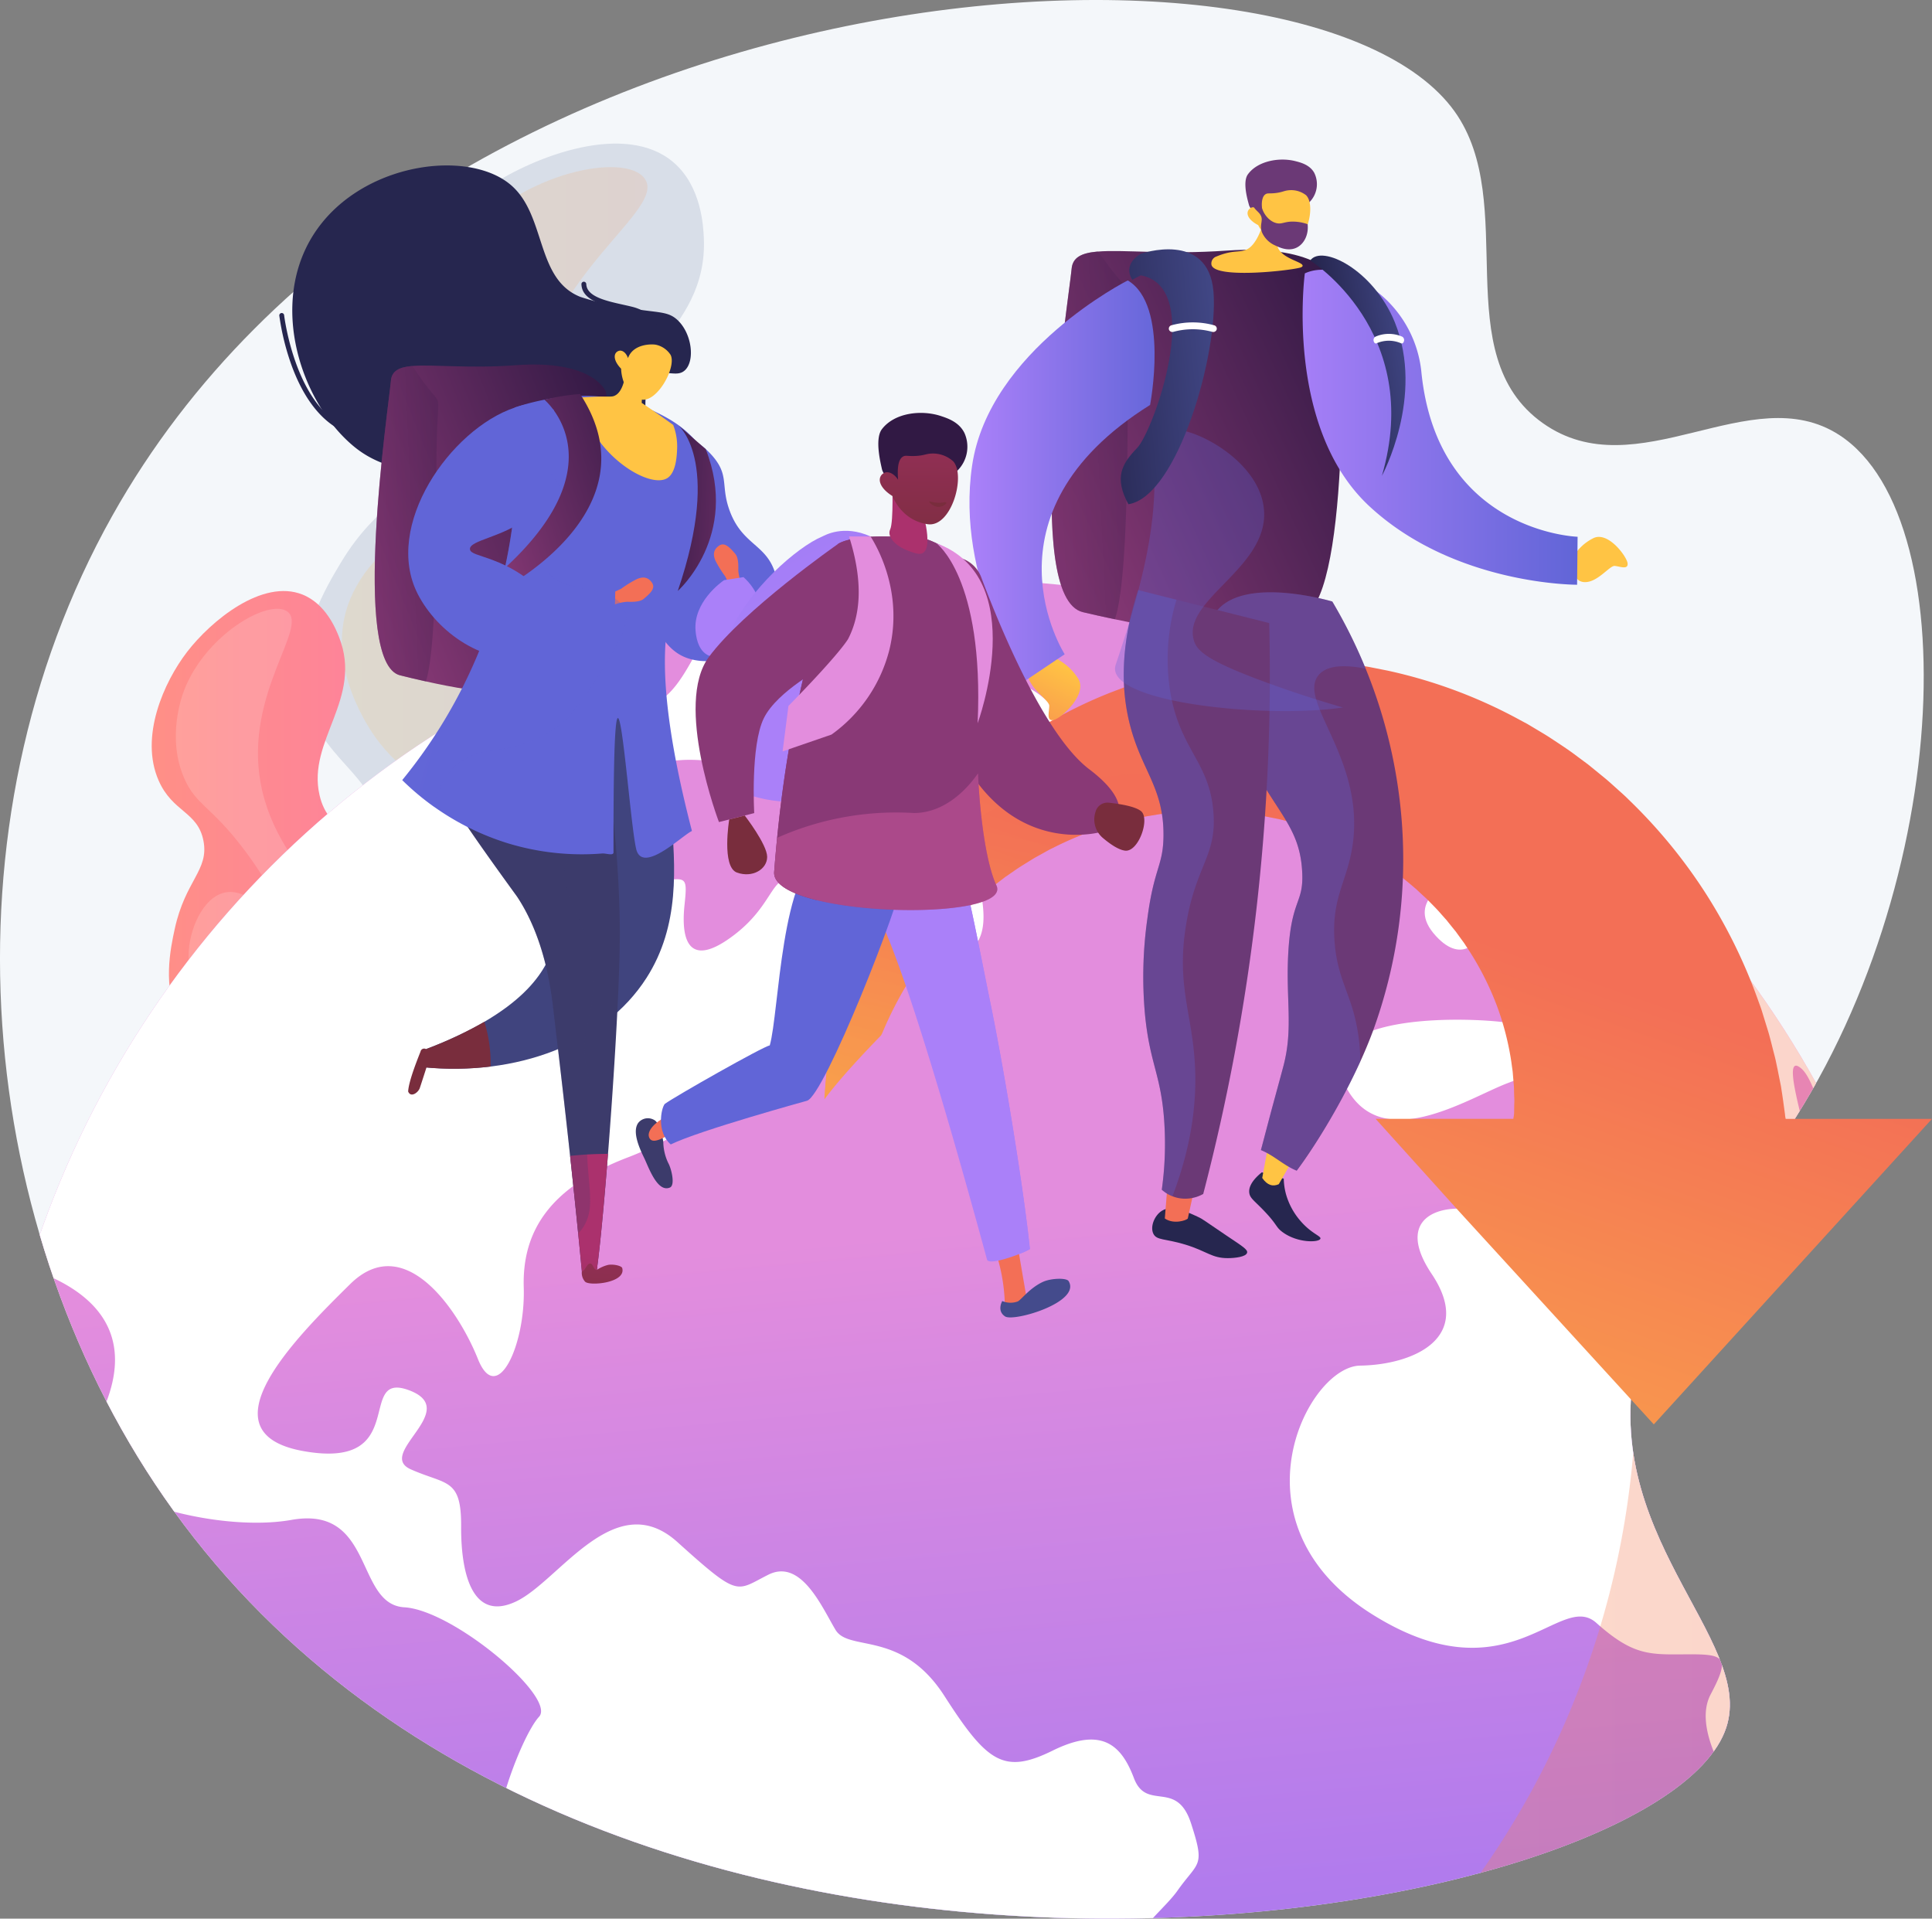 <svg xmlns="http://www.w3.org/2000/svg" xmlns:xlink="http://www.w3.org/1999/xlink" width="549.194" height="545.361" viewBox="0 0 549.194 545.361">
  <rect x="0" y="0" width="549.194" height="545.361" fill="#808080" stroke="none"/>
  <defs>
    <style>
      .cls-1 {
        fill: none;
      }

      .cls-2 {
        fill: #f4f7fa;
      }

      .cls-3 {
        fill: #d8dee8;
      }

      .cls-4, .cls-6 {
        opacity: 0.16;
      }

      .cls-4 {
        fill: url(#linear-gradient);
      }

      .cls-5 {
        fill: url(#linear-gradient-2);
      }

      .cls-10, .cls-6 {
        fill: #fff;
      }

      .cls-7 {
        clip-path: url(#clip-path);
      }

      .cls-8 {
        clip-path: url(#clip-path-2);
      }

      .cls-9 {
        fill: url(#linear-gradient-3);
      }

      .cls-11, .cls-13, .cls-28, .cls-45, .cls-47, .cls-48, .cls-66 {
        opacity: 0.3;
      }

      .cls-11 {
        fill: url(#linear-gradient-4);
      }

      .cls-12 {
        fill: url(#linear-gradient-5);
      }

      .cls-13 {
        fill: url(#linear-gradient-6);
      }

      .cls-14 {
        fill: #26264f;
      }

      .cls-15 {
        fill: url(#linear-gradient-7);
      }

      .cls-16, .cls-36 {
        opacity: 0.5;
      }

      .cls-16 {
        fill: url(#linear-gradient-8);
      }

      .cls-17 {
        fill: url(#linear-gradient-9);
      }

      .cls-18 {
        fill: url(#linear-gradient-10);
      }

      .cls-19 {
        fill: url(#linear-gradient-11);
      }

      .cls-20 {
        fill: url(#linear-gradient-12);
      }

      .cls-21 {
        fill: url(#linear-gradient-13);
      }

      .cls-22 {
        opacity: 0.25;
        fill: url(#linear-gradient-14);
      }

      .cls-23 {
        fill: url(#linear-gradient-15);
      }

      .cls-24 {
        fill: url(#linear-gradient-16);
      }

      .cls-25 {
        fill: url(#linear-gradient-17);
      }

      .cls-26 {
        fill: url(#linear-gradient-18);
      }

      .cls-27 {
        fill: url(#linear-gradient-19);
      }

      .cls-28 {
        fill: url(#linear-gradient-20);
      }

      .cls-29 {
        fill: url(#linear-gradient-21);
      }

      .cls-30 {
        fill: url(#linear-gradient-22);
      }

      .cls-31 {
        fill: url(#linear-gradient-23);
      }

      .cls-32 {
        fill: url(#linear-gradient-24);
      }

      .cls-33 {
        fill: url(#linear-gradient-25);
      }

      .cls-34 {
        fill: url(#linear-gradient-26);
      }

      .cls-35 {
        fill: url(#linear-gradient-27);
      }

      .cls-36 {
        fill: url(#linear-gradient-28);
      }

      .cls-37 {
        fill: url(#linear-gradient-29);
      }

      .cls-38 {
        fill: url(#linear-gradient-30);
      }

      .cls-39 {
        fill: url(#linear-gradient-31);
      }

      .cls-40 {
        fill: url(#linear-gradient-32);
      }

      .cls-41 {
        fill: url(#linear-gradient-33);
      }

      .cls-42 {
        fill: url(#linear-gradient-34);
      }

      .cls-43 {
        fill: url(#linear-gradient-35);
      }

      .cls-44 {
        fill: url(#linear-gradient-36);
      }

      .cls-45 {
        fill: url(#linear-gradient-37);
      }

      .cls-46 {
        fill: url(#linear-gradient-38);
      }

      .cls-47 {
        fill: url(#linear-gradient-39);
      }

      .cls-48 {
        fill: url(#linear-gradient-41);
      }

      .cls-49 {
        fill: url(#linear-gradient-42);
      }

      .cls-50 {
        fill: url(#linear-gradient-43);
      }

      .cls-51 {
        fill: url(#linear-gradient-44);
      }

      .cls-52 {
        fill: url(#linear-gradient-45);
      }

      .cls-53 {
        fill: url(#linear-gradient-46);
      }

      .cls-54 {
        fill: url(#linear-gradient-47);
      }

      .cls-55 {
        fill: url(#linear-gradient-48);
      }

      .cls-56 {
        fill: url(#linear-gradient-49);
      }

      .cls-57 {
        fill: url(#linear-gradient-50);
      }

      .cls-58 {
        fill: url(#linear-gradient-51);
      }

      .cls-59 {
        fill: url(#linear-gradient-52);
      }

      .cls-60 {
        fill: url(#linear-gradient-53);
      }

      .cls-61 {
        fill: url(#linear-gradient-54);
      }

      .cls-62 {
        fill: url(#linear-gradient-55);
      }

      .cls-63 {
        fill: url(#linear-gradient-56);
      }

      .cls-64 {
        fill: url(#linear-gradient-57);
      }

      .cls-65 {
        fill: url(#linear-gradient-58);
      }

      .cls-66 {
        fill: url(#linear-gradient-59);
      }

      .cls-67 {
        fill: #444b8c;
      }

      .cls-68 {
        fill: url(#linear-gradient-60);
      }

      .cls-69 {
        fill: url(#linear-gradient-61);
      }

      .cls-70 {
        fill: url(#linear-gradient-62);
      }

      .cls-71 {
        fill: url(#linear-gradient-63);
      }

      .cls-72 {
        fill: url(#linear-gradient-64);
      }

      .cls-73 {
        fill: url(#linear-gradient-65);
      }

      .cls-74 {
        fill: url(#linear-gradient-66);
      }

      .cls-75 {
        fill: url(#linear-gradient-67);
      }

      .cls-76 {
        fill: url(#linear-gradient-68);
      }
    </style>
    <linearGradient id="linear-gradient" y1="0.5" x2="1" y2="0.5" gradientUnits="objectBoundingBox">
      <stop offset="0" stop-color="#ffc444"/>
      <stop offset="0.31" stop-color="#fba94a"/>
      <stop offset="1" stop-color="#f36f56"/>
    </linearGradient>
    <linearGradient id="linear-gradient-2" y1="0.5" x2="1" y2="0.5" gradientUnits="objectBoundingBox">
      <stop offset="0" stop-color="#ff9085"/>
      <stop offset="1" stop-color="#fb6fbb"/>
    </linearGradient>
    <clipPath id="clip-path">
      <path id="Path_40524" data-name="Path 40524" class="cls-1" d="M858.674,486.693c18.671,26.136-2.446,69.054,25.053,88.57,26.771,19,59.076-12.945,84.287,3.385,37.4,24.226,31.8,136.924-21.764,207.488-16.11,21.216-29.67,29.549-35.462,53.416-12.44,51.246,33.489,81.169,25.075,106.54-18.943,57.123-318.992,108.046-441.389-61.742-57.161-79.3-66.807-194.576-17.4-282.714C566.34,442.355,816.781,428.043,858.674,486.693Z" transform="translate(-445.172 -455)"/>
    </clipPath>
    <clipPath id="clip-path-2">
      <circle id="Ellipse_382" data-name="Ellipse 382" class="cls-1" cx="277.611" cy="277.611" r="277.611" transform="translate(0 392.604) rotate(-45)"/>
    </clipPath>
    <linearGradient id="linear-gradient-3" x1="0.485" y1="0.335" x2="0.535" y2="0.882" gradientUnits="objectBoundingBox">
      <stop offset="0" stop-color="#e38ddd"/>
      <stop offset="1" stop-color="#9571f6"/>
    </linearGradient>
    <linearGradient id="linear-gradient-4" y1="0.5" x2="1" y2="0.5" gradientUnits="objectBoundingBox">
      <stop offset="0" stop-color="#ffc444"/>
      <stop offset="1" stop-color="#f36f56"/>
    </linearGradient>
    <linearGradient id="linear-gradient-5" x1="-0.522" y1="1.028" x2="-0.029" y2="0.051" xlink:href="#linear-gradient"/>
    <linearGradient id="linear-gradient-6" x1="-0.228" y1="0.935" x2="0.099" y2="0.104" xlink:href="#linear-gradient"/>
    <linearGradient id="linear-gradient-7" x1="1.045" y1="0.193" x2="0.064" y2="0.703" gradientUnits="objectBoundingBox">
      <stop offset="0" stop-color="#311944"/>
      <stop offset="1" stop-color="#893976"/>
    </linearGradient>
    <linearGradient id="linear-gradient-8" x1="1.712" y1="0.34" x2="-0.398" y2="0.65" xlink:href="#linear-gradient-7"/>
    <linearGradient id="linear-gradient-9" x1="-6.469" y1="0.126" x2="-5.571" y2="0.645" gradientUnits="objectBoundingBox">
      <stop offset="0" stop-color="#aa80f9"/>
      <stop offset="1" stop-color="#6165d7"/>
    </linearGradient>
    <linearGradient id="linear-gradient-10" x1="-1.028" y1="1.083" x2="-2.061" y2="0.04" gradientUnits="objectBoundingBox">
      <stop offset="0" stop-color="#40447e"/>
      <stop offset="1" stop-color="#1c2c5a"/>
    </linearGradient>
    <linearGradient id="linear-gradient-11" x1="-3.758" y1="0.181" x2="-3.386" y2="0.52" gradientUnits="objectBoundingBox">
      <stop offset="0" stop-color="#40447e"/>
      <stop offset="1" stop-color="#3c3b6b"/>
    </linearGradient>
    <linearGradient id="linear-gradient-12" x1="-20.401" y1="-1.639" x2="-20.505" y2="1.292" gradientUnits="objectBoundingBox">
      <stop offset="0" stop-color="#ab316d"/>
      <stop offset="1" stop-color="#792d3d"/>
    </linearGradient>
    <linearGradient id="linear-gradient-13" x1="-21.551" y1="-0.539" x2="-21.666" y2="1.299" xlink:href="#linear-gradient-12"/>
    <linearGradient id="linear-gradient-14" x1="-2.752" y1="0.256" x2="-2.36" y2="0.625" xlink:href="#linear-gradient-11"/>
    <linearGradient id="linear-gradient-15" x1="-78.099" y1="62.41" x2="-75.46" y2="62.41" xlink:href="#linear-gradient-4"/>
    <linearGradient id="linear-gradient-16" x1="-1.197" y1="0.254" x2="0.046" y2="0.791" xlink:href="#linear-gradient-9"/>
    <linearGradient id="linear-gradient-17" x1="-75.443" y1="-13.237" x2="-73.576" y2="-13.237" xlink:href="#linear-gradient-4"/>
    <linearGradient id="linear-gradient-18" x1="-6.656" y1="-2.244" x2="-4.238" y2="1.04" xlink:href="#linear-gradient-12"/>
    <linearGradient id="linear-gradient-19" x1="-21.374" y1="-3.052" x2="-13.198" y2="0.304" xlink:href="#linear-gradient-12"/>
    <linearGradient id="linear-gradient-20" x1="-1.553" y1="0.036" x2="0.211" y2="0.735" xlink:href="#linear-gradient-9"/>
    <linearGradient id="linear-gradient-21" x1="0.911" y1="0.186" x2="0.982" y2="-1.31" xlink:href="#linear-gradient-4"/>
    <linearGradient id="linear-gradient-22" x1="9.547" y1="-1.17" x2="9.483" y2="-3.056" xlink:href="#linear-gradient-4"/>
    <linearGradient id="linear-gradient-23" x1="-12.926" y1="0.052" x2="-13.708" y2="1.438" xlink:href="#linear-gradient-9"/>
    <linearGradient id="linear-gradient-24" x1="1.029" y1="0.217" x2="-0.131" y2="0.675" xlink:href="#linear-gradient-7"/>
    <linearGradient id="linear-gradient-25" x1="-1.999" y1="0.431" x2="-1.053" y2="0.917" xlink:href="#linear-gradient-9"/>
    <linearGradient id="linear-gradient-26" x1="-0.49" y1="0.427" x2="1.712" y2="0.751" xlink:href="#linear-gradient-7"/>
    <linearGradient id="linear-gradient-27" x1="1.03" y1="0.184" x2="0.076" y2="0.71" xlink:href="#linear-gradient-7"/>
    <linearGradient id="linear-gradient-28" x1="1.661" y1="0.338" x2="-0.352" y2="0.651" xlink:href="#linear-gradient-7"/>
    <linearGradient id="linear-gradient-29" x1="-101.438" y1="-23.72" x2="-102.242" y2="-21.33" xlink:href="#linear-gradient-4"/>
    <linearGradient id="linear-gradient-30" x1="0.63" y1="0.097" x2="-0.326" y2="2.049" xlink:href="#linear-gradient-4"/>
    <linearGradient id="linear-gradient-31" x1="0" y1="0.5" x2="1" y2="0.5" xlink:href="#linear-gradient-9"/>
    <linearGradient id="linear-gradient-32" x1="-23.867" y1="1.183" x2="-22.899" y2="1.183" gradientUnits="objectBoundingBox">
      <stop offset="0" stop-color="#444b8c"/>
      <stop offset="1" stop-color="#26264f"/>
    </linearGradient>
    <linearGradient id="linear-gradient-33" x1="-40.753" y1="0.76" x2="-41.604" y2="1.841" xlink:href="#linear-gradient-4"/>
    <linearGradient id="linear-gradient-34" x1="-8.869" y1="1.129" x2="-8.245" y2="0.208" gradientUnits="objectBoundingBox">
      <stop offset="0" stop-color="#311944"/>
      <stop offset="1" stop-color="#6b3976"/>
    </linearGradient>
    <linearGradient id="linear-gradient-35" x1="-15.763" y1="0.5" x2="-14.763" y2="0.5" xlink:href="#linear-gradient-32"/>
    <linearGradient id="linear-gradient-36" x1="-45.599" y1="1.151" x2="-44.455" y2="-0.561" xlink:href="#linear-gradient-4"/>
    <linearGradient id="linear-gradient-37" x1="-10.969" y1="1.13" x2="-10.197" y2="0.209" xlink:href="#linear-gradient-9"/>
    <linearGradient id="linear-gradient-38" x1="-10.084" y1="0.613" x2="-8.608" y2="0.054" xlink:href="#linear-gradient-34"/>
    <linearGradient id="linear-gradient-39" x1="-16.05" y1="0.645" x2="-13.655" y2="0.084" xlink:href="#linear-gradient-9"/>
    <linearGradient id="linear-gradient-41" x1="-6.944" y1="-1.042" x2="-6.267" y2="0.887" xlink:href="#linear-gradient-9"/>
    <linearGradient id="linear-gradient-42" x1="-0.626" y1="-4.029" x2="-0.559" y2="-6.097" xlink:href="#linear-gradient-4"/>
    <linearGradient id="linear-gradient-43" x1="-14.244" y1="8.727" x2="-14.911" y2="7.125" xlink:href="#linear-gradient-34"/>
    <linearGradient id="linear-gradient-44" x1="-17.095" y1="9.882" x2="-17.129" y2="13.057" xlink:href="#linear-gradient-4"/>
    <linearGradient id="linear-gradient-45" x1="-18.199" y1="10.941" x2="-19.019" y2="8.885" xlink:href="#linear-gradient-34"/>
    <linearGradient id="linear-gradient-46" x1="1.178" y1="0.243" x2="-0.305" y2="0.638" xlink:href="#linear-gradient-32"/>
    <linearGradient id="linear-gradient-47" x1="0.942" y1="0.331" x2="0.193" y2="0.567" xlink:href="#linear-gradient-32"/>
    <linearGradient id="linear-gradient-48" x1="0" y1="0.5" x2="1" y2="0.5" xlink:href="#linear-gradient-9"/>
    <linearGradient id="linear-gradient-49" x1="-7.69" y1="-0.137" x2="-7.265" y2="0.873" xlink:href="#linear-gradient-7"/>
    <linearGradient id="linear-gradient-50" x1="-3.442" y1="2.229" x2="-4.856" y2="-0.77" xlink:href="#linear-gradient-9"/>
    <linearGradient id="linear-gradient-51" x1="-47.235" y1="-2.061" x2="-38.947" y2="4.438" xlink:href="#linear-gradient-4"/>
    <linearGradient id="linear-gradient-52" x1="-6.032" y1="-0.44" x2="-6.739" y2="0.966" xlink:href="#linear-gradient-9"/>
    <linearGradient id="linear-gradient-53" x1="-13.114" y1="1.568" x2="-12.286" y2="1.568" xlink:href="#linear-gradient-11"/>
    <linearGradient id="linear-gradient-54" x1="-27.32" y1="-8.475" x2="-19.131" y2="7.569" xlink:href="#linear-gradient-4"/>
    <linearGradient id="linear-gradient-55" x1="-4.459" y1="-0.759" x2="-3.11" y2="1.07" xlink:href="#linear-gradient-9"/>
    <linearGradient id="linear-gradient-56" x1="-10.453" y1="-0.346" x2="-11.55" y2="1.234" xlink:href="#linear-gradient-9"/>
    <linearGradient id="linear-gradient-57" x1="-5.894" y1="-0.15" x2="-5.24" y2="1.079" xlink:href="#linear-gradient-7"/>
    <linearGradient id="linear-gradient-58" x1="-5.416" y1="-0.257" x2="-4.852" y2="0.939" xlink:href="#linear-gradient-7"/>
    <linearGradient id="linear-gradient-59" x1="-5.129" y1="-0.477" x2="-4.88" y2="0.961" xlink:href="#linear-gradient-2"/>
    <linearGradient id="linear-gradient-60" x1="2.617" y1="-0.399" x2="2.738" y2="-2.059" xlink:href="#linear-gradient-12"/>
    <linearGradient id="linear-gradient-61" x1="-16.112" y1="-0.139" x2="-16.791" y2="-1.716" xlink:href="#linear-gradient-34"/>
    <linearGradient id="linear-gradient-62" x1="1.489" y1="-1.676" x2="1.454" y2="1.491" xlink:href="#linear-gradient-12"/>
    <linearGradient id="linear-gradient-63" x1="-91.249" y1="-33.9" x2="-91.065" y2="-28.819" xlink:href="#linear-gradient-12"/>
    <linearGradient id="linear-gradient-64" x1="-21.905" y1="1.88" x2="-24.941" y2="-0.535" xlink:href="#linear-gradient-3"/>
    <linearGradient id="linear-gradient-65" x1="-8.296" y1="2.298" x2="-10.649" y2="-0.783" xlink:href="#linear-gradient-3"/>
    <linearGradient id="linear-gradient-66" x1="-33.197" y1="-0.226" x2="-32.902" y2="0.863" xlink:href="#linear-gradient-12"/>
    <linearGradient id="linear-gradient-67" x1="-6.313" y1="-0.347" x2="-5.657" y2="0.931" xlink:href="#linear-gradient-7"/>
    <linearGradient id="linear-gradient-68" x1="-23.171" y1="-0.237" x2="-22.693" y2="0.914" xlink:href="#linear-gradient-12"/>
  </defs>
  <g id="exchange" transform="translate(-36.052 0)">
    <g id="Illustration" transform="translate(36.052 0)">
      <path id="Path_40511" data-name="Path 40511" class="cls-2" d="M858.674,486.693c18.671,26.136-2.446,69.054,25.053,88.57,26.771,19,59.076-12.945,84.287,3.385,37.4,24.226,31.8,136.924-21.764,207.488-16.11,21.216-29.67,29.549-35.462,53.416-12.44,51.246,33.489,81.169,25.075,106.54-18.943,57.123-318.992,108.046-441.389-61.742-57.161-79.3-66.807-194.576-17.4-282.714C566.34,442.355,816.781,428.043,858.674,486.693Z" transform="translate(-445.172 -455)"/>
      <path id="Path_40512" data-name="Path 40512" class="cls-3" d="M1001.788,989.342c9.232.216,24.775.584,39.324-9.045,26.452-17.5,32.453-56.638,27.184-84.531-4.524-23.957-20.926-43.973-53.728-84-30.895-37.694-43.294-44.949-41.632-61.189,2.37-23.154,29.969-31.835,28.684-59.259-.154-3.292-.684-14.594-8.605-21.4-13.558-11.647-39.26-1.936-52.752,7.033-13.013,8.652-29.931,26.766-28.232,46.488,1.231,14.29,11.189,17.286,9.476,29.49-1.724,12.271-12.323,12.948-22.956,30.579-4.248,7.043-12.773,21.181-10.385,36.56,3.091,19.886,21.631,23.846,20.217,39.065-1.021,11-11.036,12.526-14.756,24.42-4.9,15.66,6.492,32.091,16.152,45.637C921.155,945.129,951.845,988.173,1001.788,989.342Z" transform="translate(-801.55 -623.756)"/>
      <path id="Path_40513" data-name="Path 40513" class="cls-4" d="M1030.245,702.185c6.3,8.94-27.6,26.212-33.251,63.217-6.085,39.815,24.241,78.185,38.257,95.917,23.912,30.252,38.5,30.988,50.549,59.66,4.766,11.349,14.7,34.991,3.942,58.879-1,2.218-12.508,26.795-36.469,31.7-27.177,5.559-49.709-18.425-69.126-39.091-11.731-12.487-35.168-37.431-27.3-52.619,4.813-9.283,20.215-12.783,31.325-11.375,15.856,2.008,25.137,14.288,27.385,12.222,2.026-1.86-3.555-13.613-13.178-24.315-19.247-21.405-34.985-16.725-48.41-35.012-1.626-2.216-14.265-19.966-8.153-37.807,3.525-10.288,13.379-20.876,22.4-19.958,10.2,1.038,14.917,16.343,17.816,15.126,2.77-1.169.136-15.862-4.589-30.008-6.944-20.788-12.615-23.063-13.646-35-1.572-18.215,9.945-32.457,11.63-34.474C995.212,700.274,1024.854,694.542,1030.245,702.185Z" transform="translate(-846.971 -651.4)"/>
      <path id="Path_40514" data-name="Path 40514" class="cls-5" d="M786.189,1524.752c6.065-1.913,16.275-5.132,23.62-14.639,13.354-17.284,8.57-44.129-1.073-61.143-8.276-14.608-23.415-24.011-53.693-42.8-28.516-17.7-38.21-19.672-40.738-30.628-3.6-15.619,12.465-27.412,5.524-44.992-.834-2.109-3.691-9.359-10.366-12.033-11.427-4.579-26.021,7.465-32.821,16.31-6.558,8.533-13.558,24.1-8.065,36.578,3.977,9.039,11.135,8.778,12.73,17.113,1.607,8.387-5.154,11.18-8.165,25.036-1.2,5.535-3.617,16.645,1.363,26.138,6.427,12.27,19.4,10.734,21.861,20.969,1.78,7.4-4.408,10.617-4.19,19.2.29,11.3,11.365,19.477,20.673,26.156C723.808,1513.867,753.378,1535.1,786.189,1524.752Z" transform="translate(-623.47 -1149.516)"/>
      <path id="Path_40515" data-name="Path 40515" class="cls-6" d="M733.489,1344.214c6.1,4.425-12.16,23.219-7.62,48.6,4.887,27.305,33.181,45.577,46.258,54.014,22.311,14.413,31.985,11.638,46.211,27.657,5.629,6.338,17.358,19.539,15.658,37.5-.158,1.669-2.2,20.246-16.723,28.766-16.48,9.665-36.5-.958-53.757-10.111-10.422-5.531-31.243-16.581-29.488-28.228,1.071-7.121,10.335-12.828,17.888-14.38,10.781-2.214,19.561,3.726,20.568,1.88.906-1.663-5.345-8.081-14-12.919-17.3-9.672-26.522-3.116-39.344-12.058-1.558-1.083-13.737-9.844-13.72-22.829.012-7.491,4.09-16.581,10.159-17.987,6.875-1.591,13.356,7.335,14.974,5.9,1.547-1.373-3.438-10.367-9.663-18.538-9.154-12.006-13.35-12.228-16.674-19.781-5.074-11.521-.732-23.372-.084-25.057C710.232,1350.757,728.277,1340.424,733.489,1344.214Z" transform="translate(-651.808 -1170.389)"/>
      <g id="Group_34482" data-name="Group 34482" class="cls-7" transform="translate(0 0)">
        <g id="Group_34481" data-name="Group 34481" class="cls-8" transform="translate(-119.18 49.831)">
          <path id="Path_40516" data-name="Path 40516" class="cls-9" d="M971.292,2320.153a279.04,279.04,0,0,1-50.362,160.1c-.125.195-.573.366-.573.553h0c-49.706,72.831-134.877,120.016-230.415,120.016a165.655,165.655,0,0,1-22.952-1.422h0c-.031,0-.047.465-.078.465-3.767-.312-7.5-.458-11.223-.916-1.324-.156-2.647-.21-3.962-.389-1.169-.156-2.337-.261-3.486-.44-1.013-.148-2.018-.273-3.013-.437-.226-.039-.452-.064-.678-.1-2.452-.405-4.9-.826-7.331-1.291h-.039c-129.91-24.822-228.062-139.02-228.062-276.149a280.813,280.813,0,0,1,12.37-83.284c1.276-4.125,2.867-8.2,3.925-12.241h0c3.173-6.733,5.3-13.342,8.217-19.824,1.169-2.593,2.476-5.169,3.712-7.723a281.443,281.443,0,0,1,23.848-40c.818-1.145,1.665-2.281,2.5-3.418q5-6.792,10.411-13.27,8.091-9.713,17.021-18.673a282.221,282.221,0,0,1,51.521-40.863q8.7-5.384,17.818-10.128a281.308,281.308,0,0,1,306.492,30.694c35.509,28.721,64.388,65.9,82.554,108.488,4.063,9.511,6.817,19.282,11.04,29.3h0c0,.047-.485.078-.469.125C967.751,2264.934,971.292,2292.061,971.292,2320.153Z" transform="translate(-297.68 -1927.312)"/>
          <g id="Group_34480" data-name="Group 34480" transform="translate(123.829 122.102)">
            <path id="Path_40517" data-name="Path 40517" class="cls-10" d="M1733,4921.1Z" transform="translate(-1487.536 -4370.165)"/>
            <path id="Path_40518" data-name="Path 40518" class="cls-10" d="M802.752,2458c-6.038,8.5-24.7,19.411-12.033,40.847,12.555,21.38-.871,25.389-9.511,23.388-8.679-1.977-35.657-3.081-31.163,9.178s12.212,16.875,2.337,21.619-14.057,17.039-24.169,34c-10.04,16.992-33.9,2.3-26.838,19.327s12.555,15.387,11.895,27.257c-.156,3.262,2.008,6.608,4.934,9.793-3.767-.312-7.549-.693-11.3-1.153q-1.987-.234-3.962-.514c-1.169-.156-2.337-.317-3.486-.5q-1.519-.222-3.013-.468c-.226-.039-.168-.078-.39-.108-2.413-.406-3.666-.842-6.838-1.3v-.01c-2.115-2.008-.789-4.188-.471-6.537,3.153-21.919-27.087-36.979-32.155-52.337-4.98-15.316-.062-24.456-1.215-37.15-1.182-12.672,2.963-29.477-4.332-40.154-7.292-10.64-36.693-14.207-42.289-35.68-5.637-21.425,7.469-53.519,12.561-58.985,5.027-5.454-24.346-30.324-38.323-31.117-14.041-.857-8.424-29.126-32.163-24.822-23.787,4.172-66.52-9.1-57.693-23.373,7.286-11.76,19.514-37.7-20.408-49.277,1.278-4.125,2.859-8.2,3.917-12.243h0c3.173-6.733,5.3-13.342,8.217-19.824,1.169-2.592,2.476-5.169,3.712-7.723a282.9,282.9,0,0,1,23.848-40c.818-1.145,1.665-2.281,2.5-3.418q5.008-6.791,10.411-13.27,8.091-9.713,17.021-18.673a282.169,282.169,0,0,1,51.521-40.863c7.908,5.541,16.945,8.959,24.736,4.747,19.125-10.7,6.515-12.345-1.315-12.74a10.1,10.1,0,0,1-5.6-2.143,278.174,278.174,0,0,1,46.248-19.087c-1.19,10.8-15.862,28.137-5.064,26.02,12.563-2.39,17.691-36.333,26.915-25.056,9.349,11.326-10.235,26.17,8.165,17.569,18.423-8.515,20.883-27.523,41.416-18.275,20.634,9.363,18.751,20.451,24.51,19.349s24.292,11.388,13.069,21.647c-11.326,10.29-21.709-2.819-38.685-6.772-16.982-3.907-16.571,9.986-24.385,13.163-7.947,3.066-46.28-15.459-55.691,1.283-9.511,16.61-13.558,28.2.561,27.772,14.1-.389,15.015-4.047,13.909,6.383s1.441,18.252,14.218,8.436c12.742-9.8,9.887-19.356,19.849-14.686s11.145.442,21.746-7.255,24.541-8.5,28.185,8.765-2.592,21.154-21.23,22.027c-18.642.9-20.751-4.972-26.684,10.609-5.909,15.582-30.565,35.61-52.212,43.86-21.608,8.266-30.075,20.479-29.576,36.956.512,16.509-7.614,33.919-13.038,20.314-5.453-13.645-20.72-36.617-36.3-21.265-15.613,15.387-42.785,42.593-12.756,47.565,29.966,5.064,14.329-23.008,29.475-17.395,15.124,5.648-9.581,18.026.53,22.494,10.128,4.5,14.368,2.4,14.29,16.2s3.354,27.188,15.646,21.333,28.059-32.87,45.828-16.873c17.792,16.034,16.532,13.948,25.866,9.277s15.262,9.318,19.088,15.685,18.813-.132,30.969,18.811,16.9,22.325,30.75,15.506,19.491-1.753,23.1,7.814,12.127.218,16.236,12.855S808.745,2449.49,802.752,2458Z" transform="translate(-472.73 -2092.471)"/>
            <path id="Path_40519" data-name="Path 40519" class="cls-10" d="M2405.209,2443.513c-9.814-21.062,38.816-18.7,47.409-17.077,8.648,1.441,28.932-14.413,31.508-21.786,2.647-7.426,6.99-3.9,22.377-4.109,15.387-.164,1.79-3.642-15.139-9.224-16.9-5.565-2.45-6.126-18.026-18.424-6.7-5.385-4.593-9.962-.124-13.363a282.032,282.032,0,0,1,82.045,108.488,5.3,5.3,0,0,0-1.447-.249c-10.773-.062-13.145-23.879-18.7-28.519-5.471-4.632.156,13.084,1.5,20.361s-2.951,1.168-8.321,7.845-15.132,6.817-16.012-3.222-7.955-19.857-22.284-24.432-26.729-.818-38.37,3.674C2440.042,2447.887,2415.094,2464.408,2405.209,2443.513Z" transform="translate(-2027.769 -2307.514)"/>
            <path id="Path_40520" data-name="Path 40520" class="cls-10" d="M2468.822,3188.554c.974-7.232,2.561-14.7-.459-17.436-7.339-6.817-8.942-25.367-6.4-34.769s22.317-8.889,8.9-24.541c-13.459-15.7-25.585-34.334-19.933-44.992s3.938-11.419-6.655-11.357-15.257.53-25.817-8.9c-10.57-9.559-25.11,22.557-64.892-3.2-39.774-26.011-17.124-69.856-2.218-69.965,15-.25,32.527-7.822,20.229-26.113-12.251-18.361,6.9-20.954,16.251-16.781,9.373,4.129,25.984-6.956,42.929-11.959,16.976-4.975,16.23,22.681,25.655,28.214,9.479,5.542,27.243,1.144,36.473-7.713,6.593-6.32,8.032,1.05,14.548,8.048a281.728,281.728,0,0,1-38.61,241.468Z" transform="translate(-1969.29 -2757.164)"/>
            <path id="Path_40521" data-name="Path 40521" class="cls-10" d="M2628.33,2427.813c0-.017,12.4-5.611,7.912-14.627-4.453-9.016-11.513-36.65-16.673-27.942-5.19,8.747,2.462,25.731.791,33.06S2618.63,2429.5,2628.33,2427.813Z" transform="translate(-2199.95 -2326.871)"/>
            <path id="Path_40522" data-name="Path 40522" class="cls-10" d="M2543.838,2508.127c-.175-2.9,1.654-14.7-7.631-14.333.018-.02-13.427,5.592-5.562,15.124C2538.546,2518.423,2544.039,2511.026,2543.838,2508.127Z" transform="translate(-2127.834 -2415.621)"/>
          </g>
          <path id="Path_40523" data-name="Path 40523" class="cls-11" d="M974.3,2322.645a278.726,278.726,0,0,1-49.988,160.1,1,1,0,0,0-.195.553h0c-50.763,72.831-135.251,119.784-230.792,119.784A171.137,171.137,0,0,1,670,2601.433h0c-.031,0-.047.7-.078.7-3.767-.312-7.5-.349-11.225-.809-1.322-.156-2.645-.152-3.962-.339-1.169-.153-2.327-.229-3.486-.409-1.013-.148-2.016-.255-3.013-.418-.226-.039-.452-.059-.676-.09-2.452-.405-4.9-.822-7.333-1.29h-.039c-120.121-22.946-213.08-122.4-226.406-245.663,28.156,80.805,97.818,141.517,183.445,158.435h.031c2.1,1.058,4.211.845,6.328,1.2.195.023.39.092.584.123.855.139,1.728.283,2.6.407,1,.156,2,.281,3.013.413,1.135.164,2.273.263,3.416.389,3.216.39,6.427,1.128,9.69,1.393.031,0,.047.3.07.3h0c6.607,0,13.192.532,19.941.532A242.381,242.381,0,0,0,842,2412.083c0-.164.265-.39.366-.545a242.76,242.76,0,0,0,33.177-208.082c0-.039-.1-.085-.1-.125h0c-2.115-8.64-5.522-17.085-9.026-25.3A243.153,243.153,0,0,0,719.439,2042.7a279.754,279.754,0,0,1,150.519,61.217,282.9,282.9,0,0,1,82.4,108.487c4.061,9.513,6.653,19.283,10.884,29.3h0c0,.046-.329.078-.314.125A280.833,280.833,0,0,1,974.3,2322.645Z" transform="translate(-301.433 -1930.292)"/>
        </g>
      </g>
      <path id="Path_40525" data-name="Path 40525" class="cls-12" d="M1648.51,1541.122v.475c4.162-5.683,11.618-13.579,16.082-18.151.084-.195.224-.405.306-.608a107.094,107.094,0,0,1,10.241-18.893,103.774,103.774,0,0,1,16.361-18.716c.779-.762,1.667-1.434,2.493-2.152.423-.351.847-.713,1.276-1.063l.627-.536c.22-.179.446-.339.666-.512q1.33-1.007,2.665-2.033l.666-.51.7-.475c.463-.321.927-.643,1.393-.958,1.831-1.326,3.8-2.474,5.73-3.685.974-.584,2.01-1.13,3.009-1.689.493-.281,1-.565,1.5-.839s1.04-.516,1.558-.779a97.169,97.169,0,0,1,26.489-8.841l3.471-.571c1.169-.16,2.337-.261,3.49-.39l1.753-.195,1.753-.1,1.753-.107c.584-.029,1.169-.09,1.753-.076,1.169,0,2.337-.02,3.506-.025.286,0,.584-.018.863,0l.779.043,1.558.084,1.546.076a3.565,3.565,0,0,1,.411.018l1.588.119,2.121.15,1.587.119.269.018h.1s.551,0-.376.018l3.432.506c.565.088,1.135.142,1.7.267l1.681.339,1.683.333.84.166c.278.054.553.138.826.195,1.1.281,2.2.553,3.294.84.553.119,1.089.308,1.622.469l1.607.5,1.6.481,1.57.584c1.046.39,2.092.736,3.116,1.153s2.028.855,3.032,1.289a87.173,87.173,0,0,1,21.3,13.4l1.153.974,1.094,1.028c.725.678,1.474,1.326,2.164,2.022.029.023.054.058.084.084,1.344,1.391,2.705,2.7,3.911,4.137.321.35.637.707.947,1.065l.475.522.44.559c.584.727,1.169,1.457,1.753,2.176.144.179.3.351.44.536l.4.559c.273.374.54.75.808,1.112.522.75,1.093,1.439,1.558,2.211a82.576,82.576,0,0,1,9.055,17.565,80.248,80.248,0,0,1,3.977,15.642c.078.584.156,1.168.232,1.735a16.126,16.126,0,0,1,.195,1.671c.09,1.106.179,2.158.267,3.163s.06,2,.1,2.922c.018.464.049.915.055,1.35s-.031.878-.037,1.3c-.012.839-.023,1.63-.035,2.366a2.993,2.993,0,0,1-.041.458c-.017.136-.037.275-.054.405-.023.261-.058.226-.084.464-.018.195-.041.3-.058.3h-39.128l23.786,26.376,55.288,60.467,79.077-86.835h-41.583a6.61,6.61,0,0,1-.195-1.272c-.16-1.208-.333-2.384-.522-3.818-.107-.713-.195-1.379-.315-2.142-.061-.374-.113-.73-.174-1.122s-.107-.8-.183-1.143c-.292-1.437-.6-2.955-.916-4.571-.173-.8-.339-1.623-.518-2.468s-.417-1.7-.643-2.579c-.452-1.753-.892-3.6-1.437-5.495q-.875-2.828-1.813-5.874c-.3-1.023-.7-2.027-1.071-3.068s-.761-2.074-1.153-3.146a150.145,150.145,0,0,0-13.529-26.978,148.211,148.211,0,0,0-22.2-27.1c-1.075-1.1-2.265-2.105-3.413-3.157-.584-.518-1.159-1.042-1.741-1.558l-.886-.779-.9-.75c-1.219-.993-2.45-2-3.676-3l-.927-.75-.962-.713c-.649-.481-1.292-.958-1.938-1.434-2.532-1.948-5.269-3.7-7.986-5.5-1.363-.88-2.781-1.7-4.191-2.552-.7-.417-1.4-.832-2.111-1.26l-2.176-1.168a140.821,140.821,0,0,0-37.622-14.024l-4.994-.987c-1.665-.31-3.36-.524-5.037-.779l-2.52-.356-2.532-.249-2.532-.245c-.843-.076-1.683-.171-2.532-.195-1.689-.078-3.383-.281-5.078-.357-.417-.019-.843-.179-1.266-.179h-1.272l-2.532.142-2.532.084c-.845,0-1.689.113-2.532.154l-5.025.3c-1.141.017-.39.029-.684.035l-.13.017-.267.031-.524.07-1.058.132-2.106.261-1.057.13-.524.066-.648.088-2.662.39-2.665.4-1.319.208c-.434.072-.82.167-1.237.249-1.624.345-3.247.7-4.869,1.036-.808.16-1.6.389-2.4.6l-2.4.635-2.378.637-2.347.744c-1.558.5-3.116.974-4.649,1.527s-3.044,1.141-4.561,1.712a130.677,130.677,0,0,0-32.437,18.585c-.6.459-1.184.923-1.772,1.381s-1.141.956-1.706,1.443c-1.13.974-2.265,1.891-3.354,2.879-2.142,2.016-4.285,3.948-6.242,6.038-.5.512-.988,1.028-1.486,1.535l-.73.76-.7.791q-1.4,1.589-2.764,3.151l-.684.779-.654.808c-.423.542-.855,1.077-1.278,1.613-.845,1.075-1.73,2.1-2.491,3.21a130.966,130.966,0,0,0-10.981,17.529c-1.474,2.824-2.789,5.637-3.948,8.412a123.931,123.931,0,0,0-7.337,23.735c-.16.9-.333,1.79-.493,2.662s-.339,1.72-.44,2.569c-.226,1.694-.452,3.311-.66,4.881-.177,1.57-.273,3.079-.4,4.513-.054.713-.127,1.408-.167,2.1s-.166,1.342-.195,2C1648.718,1538.732,1648.51,1539.975,1648.51,1541.122Z" transform="translate(-1414.134 -1229.163)"/>
      <path id="Path_40526" data-name="Path 40526" class="cls-13" d="M1648.51,1676.183v.475c4.162-5.683,11.618-13.579,16.082-18.151.084-.195.224-.405.306-.608a107.1,107.1,0,0,1,10.241-18.893,103.771,103.771,0,0,1,16.361-18.716c.779-.761,1.667-1.433,2.493-2.152.423-.35.847-.713,1.276-1.063l.627-.536c.22-.179.446-.339.666-.512q1.33-1.007,2.665-2.034l.666-.51.7-.475c.463-.321.927-.643,1.393-.958,1.831-1.326,3.8-2.474,5.73-3.685.974-.584,2.01-1.13,3.009-1.689.493-.28,1-.565,1.5-.839s1.04-.516,1.558-.779a97.174,97.174,0,0,1,26.489-8.841l3.471-.571c1.169-.16,2.337-.261,3.49-.39l1.753-.195,1.753-.1,1.753-.107c.584-.029,1.169-.089,1.753-.076,1.169,0,2.337-.02,3.506-.025.286,0,.584-.018.863,0l.779.043,1.558.084,1.546.076a3.565,3.565,0,0,1,.411.018l1.588.119,2.121.15,1.587.119.269.018h.1s.551,0-.376.018l3.432.506c.565.088,1.135.142,1.7.267l1.681.339,1.683.333.84.166c.278.055.553.138.826.195,1.1.28,2.2.553,3.294.839.553.119,1.089.308,1.622.47l1.607.5,1.6.481,1.57.584c1.046.39,2.092.736,3.116,1.153s2.028.855,3.032,1.289a87.166,87.166,0,0,1,21.3,13.4l1.153.974,1.094,1.028c.725.678,1.474,1.327,2.164,2.022.029.023.054.058.084.084-17.568-21.754-46.03-35.887-78.148-35.887-32.916,0-61.974,14.834-79.418,37.492-1.474,2.824-2.789,5.637-3.948,8.412a123.939,123.939,0,0,0-7.337,23.735c-.16.9-.333,1.79-.493,2.662s-.339,1.72-.44,2.569c-.226,1.694-.452,3.311-.66,4.881-.177,1.57-.273,3.079-.4,4.513-.055.713-.127,1.408-.168,2.1s-.165,1.342-.195,2C1648.718,1673.793,1648.51,1675.036,1648.51,1676.183Z" transform="translate(-1414.134 -1364.224)"/>
      <path id="Path_40527" data-name="Path 40527" class="cls-14" d="M975.041,756.212c3.089-1.862,6.159.6,8.42-1.622,2.826-2.776,1.907-10.426-2.213-14.24-2.984-2.762-5.822-1.827-16.207-3.794a73.72,73.72,0,0,1-11.38-2.758C940.929,728.754,944,710.728,934,702.072c-11.519-9.978-39.679-6.872-53.794,10.691-16.166,20.106-6.8,50.306,8.959,63.451,9.933,8.28,23.057,8.395,49.312,8.621,26.183.226,30.509-5.526,31.724-7.6C974.418,770.125,969.57,759.514,975.041,756.212Z" transform="translate(-788.692 -649.413)"/>
      <path id="Path_40528" data-name="Path 40528" class="cls-14" d="M872.043,945.847a.69.69,0,0,0,.255-1.33c-15-5.985-18.114-31.9-18.145-32.157a.689.689,0,0,0-1.363.156,69.9,69.9,0,0,0,3.494,14.191c3.6,9.877,8.96,16.48,15.51,19.088A.709.709,0,0,0,872.043,945.847Z" transform="translate(-773.397 -822.841)"/>
      <path id="Path_40529" data-name="Path 40529" class="cls-15" d="M1051.245,1075.318c-8.342,8.326-29.7,5.064-44.634,1.726-2.686-.584-5.167-1.192-7.323-1.726-14.164-3.506-3.255-76.459-2.627-83.726.24-2.8,2.291-3.859,5.981-4.2,5.9-.532,15.983.779,29.551-.23,22.056-1.634,25.529,7.442,25.529,7.442C1058.985,998.065,1061.082,1065.5,1051.245,1075.318Z" transform="translate(-885.541 -883.357)"/>
      <path id="Path_40530" data-name="Path 40530" class="cls-16" d="M1009.7,1009.953c-.37,13.285.522,57.59-3.089,68.834-2.686-.584-5.167-1.192-7.323-1.726-14.164-3.506-3.255-76.459-2.627-83.726.24-2.8,2.291-3.859,5.981-4.2a17.348,17.348,0,0,1,1.33,1.753C1011.685,1002.48,1010.144,994.294,1009.7,1009.953Z" transform="translate(-885.541 -885.105)"/>
      <path id="Path_40531" data-name="Path 40531" class="cls-17" d="M1417.09,1148.009a19.788,19.788,0,0,0,2.76-16.555c-2.448-8.79-9.454-8.231-13.1-18.278-2.361-6.5-.39-9.38-3.794-14.138-2.5-3.506-7.651-7.646-11.3-6.679-10.907,2.9-15.835,53.562,1.644,62.2C1400.3,1158.017,1411.8,1155.2,1417.09,1148.009Z" transform="translate(-1199.369 -968.105)"/>
      <path id="Path_40532" data-name="Path 40532" class="cls-18" d="M1119.245,1444.795c11.145,3.364,12.892,24.968,13.967,38.263,1.21,14.97,2.559,31.648-7.012,46.585-12.043,18.792-36.983,27.991-63.48,25.353l.824-5.13c27.194-10.379,34.62-22.044,36.494-30.624,3.985-18.244-15.525-29.962-10.486-49.747C1093.354,1454.586,1109.374,1441.819,1119.245,1444.795Z" transform="translate(-942.439 -1251.662)"/>
      <path id="Path_40533" data-name="Path 40533" class="cls-19" d="M1104.081,1384.208c6.05-8.919,11.945-17.938,17.855-26.947a14.729,14.729,0,0,0,2.158-5.981,41.51,41.51,0,0,1,6.667,6.7,333.739,333.739,0,0,1,11.474,81.331c.358,20.562-4.285,82.737-6.533,98.359-.822.169-1.12-1.971-1.961-1.809-1.026.195-1.285,2.059-2.289,2.232-2.984-31.553-6.408-60.038-8.135-74.675-.584-4.967-2.316-19.867-10.294-31.863-.129-.195-11.93-16.333-16-22.788-1.363-2.142-3.052-4.932-4.98-8.656C1096.613,1395.316,1100.277,1389.815,1104.081,1384.208Z" transform="translate(-966.049 -1176.71)"/>
      <path id="Path_40534" data-name="Path 40534" class="cls-20" d="M1293.014,2221.62c.462-1.067,3.009,1.615,5.384,4.448l-.917,12.236a10.2,10.2,0,0,1,3.1-1.4c1.439-.331,3.931.195,4.121.876,1.18,4.25-9.419,5.177-10.58,3.843a3.789,3.789,0,0,1-.9-2.9c1.075-6.126.933-10.272.425-13.137C1293.3,2223.577,1292.765,2222.21,1293.014,2221.62Z" transform="translate(-1127.827 -1877.34)"/>
      <path id="Path_40535" data-name="Path 40535" class="cls-21" d="M1284.814,2171.9c-.822.169-1.12-1.971-1.961-1.809-1.027.195-1.286,2.058-2.289,2.232-1.091-11.535-2.24-22.656-3.344-32.843a102.852,102.852,0,0,1,10.775-.567C1286.857,2153.389,1285.663,2165.981,1284.814,2171.9Z" transform="translate(-1115.161 -1810.932)"/>
      <path id="Path_40536" data-name="Path 40536" class="cls-22" d="M1104.081,1384.208c6.05-8.919,11.945-17.938,17.855-26.948a14.711,14.711,0,0,0,2.158-5.979,41.51,41.51,0,0,1,6.667,6.7,332.772,332.772,0,0,1,10.1,56.318c-6.178-.358-12.076,3.274-13.8,7.614-3.59,8.973,7.73,16,7.615,34.815-.062,10.309-3.748,12.9-2.07,22.358a54.794,54.794,0,0,1,1.12,15.179c-.24,3.237-.5,2.532-.7,5.454-.565,8.334,1.424,15.995.563,21.2a12.307,12.307,0,0,1-1.194,3.65,11.813,11.813,0,0,1-1.987,2.754c-2.705-27.165-5.561-50.954-7.09-63.9-.584-4.964-2.316-19.867-10.294-31.863-.129-.195-11.93-16.333-16-22.788-1.363-2.143-3.052-4.932-4.98-8.656C1096.613,1395.316,1100.277,1389.815,1104.081,1384.208Z" transform="translate(-966.049 -1176.71)"/>
      <path id="Path_40537" data-name="Path 40537" class="cls-23" d="M1491.183,1260.3l-.816-1.683a31.361,31.361,0,0,1-2.762-4.415c-.8-1.776-.623-3.224,1.019-4.343s3.208.746,4.583,2.337c.838.974.927,3.017.853,4.675a13.138,13.138,0,0,0,.779,3.482Z" transform="translate(-1284.198 -1094.771)"/>
      <path id="Path_40538" data-name="Path 40538" class="cls-24" d="M1118.548,1049.7a27.9,27.9,0,0,1,2.953,16.945c-1.3,9.454-6.989,15.833-8.375,17.529-6.6,8.05-10.348,26.578,1.494,72.208-2.727,1.2-14.162,12.545-15.87,5.033-2.337-10.241-6.548-78.8-6.427,1.044,0,1.052-2.113.232-3.208.315a72.278,72.278,0,0,1-26.528-2.811,73.854,73.854,0,0,1-30.307-18.049,144.248,144.248,0,0,0,21.4-35.573,147.37,147.37,0,0,0,10.533-70.312c5.6-1.887,23.1-6.988,39.745,1.073C1108.1,1039.124,1114.544,1042.355,1118.548,1049.7Z" transform="translate(-917.928 -920.177)"/>
      <path id="Path_40539" data-name="Path 40539" class="cls-25" d="M1342.8,1301.839l1.689-.8a30.965,30.965,0,0,1,4.439-2.727c1.784-.779,3.227-.6,4.333,1.054s-.779,3.2-2.382,4.563c-.974.83-3.025.9-4.675.816a13.222,13.222,0,0,0-3.488.742Z" transform="translate(-1167.903 -1133.701)"/>
      <path id="Path_40540" data-name="Path 40540" class="cls-26" d="M1063.524,1953.937a111.877,111.877,0,0,0,16.583-7.767,39.942,39.942,0,0,1,1.782,12.715,86.843,86.843,0,0,1-19.189.183Z" transform="translate(-942.423 -1655.733)"/>
      <path id="Path_40541" data-name="Path 40541" class="cls-27" d="M1046.528,1986.444l-.584-1.032a1.044,1.044,0,0,0-1.572.683c-.5,1.323-3.367,8.229-3.521,11.363.752,1.874,2.879.286,3.311-.988s1.948-6,1.948-6Z" transform="translate(-924.829 -1687.207)"/>
      <path id="Path_40542" data-name="Path 40542" class="cls-28" d="M1053.617,1168.756a145.843,145.843,0,0,0,11.151-58.566c5.187,2.532,11.784,6.817,13.069,13.439,1.7,8.726-7.24,14.413-4.651,20.578,3.194,7.611,18.875,3.8,22.159,11.528,1.813,4.273-1.334,9.3-6.642,17.783-4.7,7.5-8.652,14.228-16.556,18.277-11.382,5.83-17.89,2.491-24.485,8.276-3.59,3.147-5.453,7.471-6.4,11.846a75.836,75.836,0,0,1-9.055-7.6A144.231,144.231,0,0,0,1053.617,1168.756Z" transform="translate(-917.872 -982.578)"/>
      <path id="Path_40543" data-name="Path 40543" class="cls-29" d="M1306.357,978.17c0,1.473-.053,9.361-3.557,10.656-.767.282-1.383.1-4.782.195-1.936.051-3.506.154-4.528.232a25.043,25.043,0,0,0,1.231,5.173c4.363,12.271,18.478,20.8,23.261,17.724,2.489-1.6,2.682-6.4,2.762-8.389a16.754,16.754,0,0,0-1.128-6.714q-2.628-1.906-5.374-3.823-1.8-1.247-3.57-2.45l.24-4.528Q1308.633,982.208,1306.357,978.17Z" transform="translate(-1128.262 -876.271)"/>
      <path id="Path_40544" data-name="Path 40544" class="cls-30" d="M1344.17,964.562s-.016,6.492,5.167,8.6c4.641,1.891,10.728-9,8.893-12.54a6.606,6.606,0,0,0-4.219-2.886c-1.247-.224-6.427-.255-7.89,3.812-.436-1.285-1.3-2.119-2.2-2.129a1.686,1.686,0,0,0-.882.294C1341.851,960.563,1342.188,962.544,1344.17,964.562Z" transform="translate(-1167.607 -859.755)"/>
      <path id="Path_40545" data-name="Path 40545" class="cls-31" d="M1473.767,1297.23l-5.518.863c-.682.463-8.878,6.221-8.1,14.483.1,1.075.481,5.138,3.276,6.723,4.31,2.448,13.05-1.753,15-8.621C1479.725,1306.074,1477.8,1300.854,1473.767,1297.23Z" transform="translate(-1262.417 -1133.188)"/>
      <path id="Path_40546" data-name="Path 40546" class="cls-14" d="M1314.915,880.069a.7.7,0,0,0,.216-.035.688.688,0,0,0,.438-.869c-.059-.179-1.513-4.46-7.32-5.917-.841-.21-1.739-.411-2.661-.615-4.848-1.081-10.344-2.3-10.451-5.863a.721.721,0,0,0-.711-.67.693.693,0,0,0-.668.711c.14,4.632,6.192,5.978,11.53,7.167.908.195,1.8.4,2.626.608,5.035,1.262,6.293,4.858,6.344,5.011A.7.7,0,0,0,1314.915,880.069Z" transform="translate(-1128.478 -786.029)"/>
      <path id="Path_40547" data-name="Path 40547" class="cls-32" d="M1181.244,1031.628s22.681,18.787-14.154,50.413l1.344,3.932s44.842-22.609,22.944-55.983A61.45,61.45,0,0,0,1181.244,1031.628Z" transform="translate(-1026.481 -917.998)"/>
      <path id="Path_40548" data-name="Path 40548" class="cls-33" d="M1082.306,1046.065c-4.741-1.18-4.764-2.727-11.1-.584-18.205,6.129-37.478,33.6-27.517,53.005,5.539,10.79,18.813,20.521,33.448,18.275,11.914-1.827,18.912-10.7,20.691-13.1l2.068-8.278c-7.764,4.4-13.231,4.4-16.9,3.449-6.233-1.621-7.623-6.09-17.931-10-4.016-1.523-6.427-1.839-6.552-3.1-.255-2.612,9.842-3.484,16.207-8.959C1079.359,1072.768,1083.989,1064.615,1082.306,1046.065Z" transform="translate(-924.923 -929.612)"/>
      <path id="Path_40549" data-name="Path 40549" class="cls-34" d="M1433.49,1074.16s13.024,9.616.172,47.38c0,0,17.615-15.582,7.945-40.318Z" transform="translate(-1240.994 -953.565)"/>
      <path id="Path_40550" data-name="Path 40550" class="cls-35" d="M2053.143,922.583c-10.323,9.707-36.713,5.9-55.179,2.012-3.311-.686-6.386-1.391-9.053-2.012-17.508-4.09-4.024-89.141-3.247-97.613.294-3.262,2.83-4.5,7.4-4.891,7.294-.621,19.757.908,36.531-.269,27.268-1.907,31.553,8.677,31.553,8.677C2062.712,832.517,2065.3,911.134,2053.143,922.583Z" transform="translate(-1681.04 -748.57)"/>
      <path id="Path_40551" data-name="Path 40551" class="cls-36" d="M2001.783,846.38c-.458,15.49.647,67.141-3.82,80.246-3.311-.686-6.386-1.391-9.053-2.012-17.508-4.09-4.024-89.141-3.247-97.614.294-3.262,2.83-4.5,7.4-4.891a19.749,19.749,0,0,1,1.644,2.053C2004.238,837.67,2002.333,828.126,2001.783,846.38Z" transform="translate(-1681.04 -750.607)"/>
      <path id="Path_40552" data-name="Path 40552" class="cls-37" d="M2740.055,1244.535a13.71,13.71,0,0,1,5.8-5.592c4.228-2.24,9.667,5.222,9.842,7.109s-2.162.872-3.652.726-5.074,5.025-8.9,4.581S2740.055,1244.535,2740.055,1244.535Z" transform="translate(-2293.032 -1085.919)"/>
      <path id="Path_40553" data-name="Path 40553" class="cls-38" d="M1952.351,1414.388a15.513,15.513,0,0,1,6.936,5.923c2.986,4.521-4.828,11.464-6.936,11.869s-1.217-2.337-1.217-4.038-6.217-5.167-6.137-9.526S1952.351,1414.388,1952.351,1414.388Z" transform="translate(-1652.873 -1227.527)"/>
      <path id="Path_40554" data-name="Path 40554" class="cls-39" d="M2380.089,878.009a33.182,33.182,0,0,0-19.021-27c-4.887-2.215-9.951-3.233-14.133-1.286,0,0-5.878,43.7,18.348,66.187s59.044,22.309,59.044,22.309l.146-13.634S2384.792,923.371,2380.089,878.009Z" transform="translate(-1976.021 -772.014)"/>
      <path id="Path_40555" data-name="Path 40555" class="cls-40" d="M2271.914,2165.8c-3.492,2.823-3.689,4.827-3.576,5.8.181,1.576,1.364,2.186,4.209,5.16,3.843,4.02,3.257,4.559,5.214,6.014,4.32,3.209,10.428,3,10.8,1.905.259-.766-2.5-1.391-5.648-5.033a19.8,19.8,0,0,1-4.145-7.666,18.333,18.333,0,0,1-.625-4.375Z" transform="translate(-1913.22 -1832.585)"/>
      <path id="Path_40556" data-name="Path 40556" class="cls-41" d="M2298.931,2103.647l-6.873,11.979c-1.656.732-3.239.364-4.708-1.772l2.682-14.563Z" transform="translate(-1928.547 -1779.029)"/>
      <path id="Path_40557" data-name="Path 40557" class="cls-42" d="M2243.024,1321.995a144.194,144.194,0,0,1,19.76,62.631,142.284,142.284,0,0,1-8.254,59.6c-5.767,15.51-15.794,31.794-21.62,39.556-3.928-1.644-6.233-4.219-10.171-5.862.584-2.142,2.411-9.2,3.558-13.4.888-3.259,2.532-9.287,2.863-10.574,2.821-10.786.594-18.879,1.364-32.219.9-15.558,4.48-13.751,3.932-23.09-.8-13.948-8.7-17.2-17.775-37.4-6.211-13.829-12.732-28.331-6.739-36.266C2217.5,1314.987,2240.46,1321.266,2243.024,1321.995Z" transform="translate(-1864.305 -1151.022)"/>
      <path id="Path_40558" data-name="Path 40558" class="cls-43" d="M2129.5,2219.01c-2.094,1.33-3.358,4.5-2.406,6.49.939,1.959,3.329,1.34,9.135,3.116,6.221,1.913,7.45,3.843,12.035,3.839,1.852,0,5.21-.321,5.49-1.558.2-.876-1.227-1.753-5.921-4.9-6.663-4.479-6.6-4.6-8.081-5.288C2136.018,2218.983,2132.272,2217.246,2129.5,2219.01Z" transform="translate(-1799.247 -1874.838)"/>
      <path id="Path_40559" data-name="Path 40559" class="cls-44" d="M2154.27,2173.34,2151.716,2185c-.356.522-3.991,1.769-6.537,0l.939-11.661Z" transform="translate(-1814.067 -1838.656)"/>
      <path id="Path_40560" data-name="Path 40560" class="cls-45" d="M2209.98,1324.986c7.545-9.988,30.509-3.7,33.072-2.98a145.522,145.522,0,0,1,9.472,19.088c-8.138-1.6-11.669-.148-13.315,1.782-6.39,7.493,13.615,24.033,9.5,49.133-1.609,9.816-5.808,14.236-5.041,26.224.573,8.922,3.344,13.439,5.259,19.97a52.717,52.717,0,0,1,2.082,14.563,183.158,183.158,0,0,1-18.073,31.019c-3.928-1.644-6.232-4.219-10.171-5.863.584-2.142,2.411-9.2,3.559-13.4.888-3.259,2.532-9.287,2.863-10.574,2.82-10.786.594-18.879,1.364-32.219.9-15.558,4.479-13.751,3.932-23.09-.8-13.948-8.7-17.2-17.775-37.4C2210.508,1347.434,2203.981,1332.921,2209.98,1324.986Z" transform="translate(-1864.334 -1151.034)"/>
      <path id="Path_40561" data-name="Path 40561" class="cls-46" d="M2126.593,1325.522a585.154,585.154,0,0,1-18.75,162.272,10.4,10.4,0,0,1-6.948,1.182,10.2,10.2,0,0,1-4.831-2.384,94.435,94.435,0,0,0,.721-18.992c-.868-13.747-4.105-16.556-5.494-30.774a117.886,117.886,0,0,1,.688-27.395c1.915-14.547,4.515-14.847,4.568-23.567.078-13.416-6.056-18.219-9.427-31-2.25-8.525-3.442-21.255,2.214-38.713Z" transform="translate(-1765.809 -1148.423)"/>
      <path id="Path_40562" data-name="Path 40562" class="cls-47" d="M2089.333,1316.13l10.907,2.746a58.385,58.385,0,0,0-1.533,27.545c3.033,15.412,10.869,18.793,12.02,32.692,1.038,12.5-4.869,15.054-7.691,31.732-2.9,17.091,1.486,25.125,2.4,39.424.627,9.783-.389,22.582-6.344,38.158a10.313,10.313,0,0,1-3.031-1.858,94.416,94.416,0,0,0,.721-18.992c-.869-13.747-4.106-16.556-5.494-30.774a117.852,117.852,0,0,1,.688-27.395c1.914-14.548,4.514-14.847,4.567-23.568.078-13.416-6.056-18.219-9.427-31C2084.869,1346.318,2083.677,1333.587,2089.333,1316.13Z" transform="translate(-1765.809 -1148.406)"/>
      <path id="Path_40563" data-name="Path 40563" class="cls-39" d="M2138.023,833.327a44.1,44.1,0,0,1,8.794,9.957,45.627,45.627,0,0,1,7.012,26.385c-.3,7.914-2.406,8.424-4.7,18.852-4.225,19.152-3.475,46.223,1.718,58.461a2.82,2.82,0,0,1,.235,1.514c-1.48,11.236-78.758,8.691-77.62-6.307.742-9.779,6.953-14.113,8.375-37.737.738-12.271-1.915-16.166-3.868-36a261.12,261.12,0,0,1-1.087-35.47,87.954,87.954,0,0,1,50.189-6.357A33.642,33.642,0,0,1,2138.023,833.327Z" transform="translate(-1756.305 -753.276)"/>
      <path id="Path_40564" data-name="Path 40564" class="cls-48" d="M2094.484,1080.228c8.432,2.96,19.621,11.279,20.373,21.939,1.153,16.374-23.23,25.357-19.981,36.829.886,3.128,3.687,5.948,21.94,12.538,7.386,2.666,14.248,4.84,20.477,6.638-22.336,3.294-68.2-1.513-64.6-12.185,10.876-32.26,12.4-47.4,10.128-67.435A31.337,31.337,0,0,1,2094.484,1080.228Z" transform="translate(-1755.537 -957.074)"/>
      <path id="Path_40565" data-name="Path 40565" class="cls-49" d="M2229.225,738.23c-.693,9.363-3.529,14.565-6,15.71-2.328,1.081-3.767,0-8.687,2.039a2.1,2.1,0,0,0-1.414,2.222c.468,4.16,21.546,1.9,25.165.95.195-.053.692-.195.758-.5.239-1.132-5.649-1.963-7.012-5.193-.551-1.307-.512-3.36,1.728-6.714Z" transform="translate(-1868.77 -683.065)"/>
      <path id="Path_40566" data-name="Path 40566" class="cls-50" d="M2280.963,700.01a7.231,7.231,0,0,0,1.363-8.393c-1.307-2.289-3.9-2.922-5.454-3.311-4.5-1.118-10.634-.031-13.392,3.782-1.634,2.261.037,7.625.276,8.582.273,1.081,1.041,1.541,1.669,2.415.871,1.212,2.228,3.134,4.431,6.34a19.194,19.194,0,0,1,1.591-2.871,17.533,17.533,0,0,1,2.824-3.247C2277.184,700.8,2278.982,701.86,2280.963,700.01Z" transform="translate(-1908.755 -642.529)"/>
      <path id="Path_40567" data-name="Path 40567" class="cls-51" d="M2268.959,742.472a9.83,9.83,0,0,0,8.233,5.594c5.454.372,8.354-11.174,5.364-14.1a6.909,6.909,0,0,0-5.192-1.363c-1.159.154-1.613.547-3.506.762-1.753.195-2.187-.043-2.768.3-.724.43-1.414,1.626-.974,5.171a2.9,2.9,0,0,0-2.953-1.4,1.964,1.964,0,0,0-.841.584C2265.321,739.243,2266.271,741.107,2268.959,742.472Z" transform="translate(-1911.301 -678.488)"/>
      <path id="Path_40568" data-name="Path 40568" class="cls-52" d="M2274.7,734.371c.226.22-.736,1.052-1.036,2.366-.584,2.552,1.558,5.989,4.25,6.613,1.6.37,2.217-.516,4.951-.436a12.687,12.687,0,0,1,3.878.734c.333,2.922-.974,5.631-3.161,6.677-2.355,1.126-4.883-.078-5.941-.584a7.284,7.284,0,0,1-3.843-3.7c-.906-2.392.622-3.559-.608-5.259-.619-.857-1.558-1.317-2.259-2.908a6.846,6.846,0,0,1-.366-1.06C2272.212,735.578,2274.379,734.049,2274.7,734.371Z" transform="translate(-1915.035 -679.922)"/>
      <path id="Path_40569" data-name="Path 40569" class="cls-53" d="M2086.556,820.127s19.183-6.725,20.677,10.712-10.2,58.328-24.177,60.469c-4.052-7.475-1.981-11.408,2.5-16.008s19.432-45.678,1-49.055l-2.37,1.256S2081.071,823.46,2086.556,820.127Z" transform="translate(-1762.295 -747.984)"/>
      <path id="Path_40570" data-name="Path 40570" class="cls-10" d="M2164.63,927.544a1.026,1.026,0,0,1-1.254.639,20.992,20.992,0,0,0-11.053,0,1.028,1.028,0,0,1-1.252-.639h0a.994.994,0,0,1,.74-1.235,22.9,22.9,0,0,1,12.076,0,.992.992,0,0,1,.742,1.235Z" transform="translate(-1818.781 -833.859)"/>
      <path id="Path_40571" data-name="Path 40571" class="cls-54" d="M2357.43,829.392s32.363,20.2,20.367,61.213c0,0,12.237-22.529,3.675-43.644C2375.423,832.043,2360.729,824.768,2357.43,829.392Z" transform="translate(-1984.977 -755.359)"/>
      <path id="Path_40572" data-name="Path 40572" class="cls-10" d="M2458.5,944.293c-.109.51-.463.779-.8.641a8.675,8.675,0,0,0-7.012,0c-.333.14-.689-.129-.8-.641h0a1.121,1.121,0,0,1,.472-1.235,9.48,9.48,0,0,1,7.671,0,1.112,1.112,0,0,1,.472,1.235Z" transform="translate(-2059.406 -847.346)"/>
      <path id="Path_40573" data-name="Path 40573" class="cls-55" d="M1905.065,864.25s-39.375,19.853-44.226,52.54,14.972,61.32,14.972,61.32l11.328-7.6s-25.494-39.768,24.274-70.864C1911.413,899.65,1916.933,871.264,1905.065,864.25Z" transform="translate(-1584.492 -784.54)"/>
      <path id="Path_40574" data-name="Path 40574" class="cls-56" d="M1806.141,1263.28l5.471.954a8.99,8.99,0,0,1,6.879,5.713c4.6,12.313,17.619,44.659,30.7,54.559,16.269,12.319,4.312,17.59,4.312,17.59s-23.706,7.688-39.357-18.642S1806.141,1263.28,1806.141,1263.28Z" transform="translate(-1539.557 -1105.85)"/>
      <path id="Path_40575" data-name="Path 40575" class="cls-57" d="M1516.2,1231.235c-7.75-3.488-13.1-.249-13.7,0-7.242,3-21.02,15.192-26.38,27.511-11.645,26.74-8.533,31.972-4.774,38.13,5.481,8.983,19.489,10.837,28.7,9.328,20.934-3.43,28.97-26.181,29.894-28.939C1535.957,1259.327,1530.123,1237.5,1516.2,1231.235Z" transform="translate(-1268.733 -1078.752)"/>
      <path id="Path_40576" data-name="Path 40576" class="cls-58" d="M1903.059,2276.07q1.293,7.553,2.592,15.106a4.212,4.212,0,0,1-2.842,1.917,4.571,4.571,0,0,1-3.506-1.558,51.535,51.535,0,0,0-2.974-15.461Z" transform="translate(-1613.686 -1921.378)"/>
      <path id="Path_40577" data-name="Path 40577" class="cls-59" d="M1701.76,1611.64c6.975,14.645,10.576,35.9,15.5,60.034,4.425,21.676,9.665,54.657,11.178,69.728-1.389.974-11.649,4.957-12.193,2.963-19.109-70.157-29.264-97.368-33.329-101.585-2.5-2.592-7.167-1.833-7.643-9.606a6.633,6.633,0,0,1,.016-.974C1676.157,1621.449,1696.86,1613.412,1701.76,1611.64Z" transform="translate(-1435.677 -1386.359)"/>
      <path id="Path_40578" data-name="Path 40578" class="cls-60" d="M1378.1,2087.357a3.5,3.5,0,0,0-4.129.779c-2.166,2.513.417,7.836,1.541,10.161,1.274,2.641,3.738,9.914,7.312,8.395,1.589-.676.378-5.469-.448-6.922a14.3,14.3,0,0,1-1.434-6.026,11.337,11.337,0,0,0-.711-2.838C1379.743,2089.659,1379.457,2087.919,1378.1,2087.357Z" transform="translate(-1192.393 -1769.145)"/>
      <path id="Path_40579" data-name="Path 40579" class="cls-61" d="M1392.14,2090.53c1.169,2.072,5.2-1.042,7.251-1.86s2.365-.068,1.447-1.735-2.123-3.3-4.357-2.308S1390.966,2088.46,1392.14,2090.53Z" transform="translate(-1207.5 -1766.98)"/>
      <path id="Path_40580" data-name="Path 40580" class="cls-62" d="M1482.3,1701.671c.119.195-3.144-.162-3.311,1.128-1.132,8.765-22.689,63.186-27.632,64.664-.563.168-30.513,8.395-38.742,12.419-4.044-3.506-2.78-10.171-1.708-11.507,3-2.185,28.1-16.419,29.853-16.637,2.67-9.23,3.173-50.4,15.272-54.777C1458.45,1696.085,1478.379,1695.269,1482.3,1701.671Z" transform="translate(-1221.949 -1454.586)"/>
      <path id="Path_40581" data-name="Path 40581" class="cls-63" d="M1773.18,1679.32h12.4c4.022,13.11,6.92,29.216,10.518,46.852,4.425,21.676,9.665,54.657,11.178,69.728a18.571,18.571,0,0,1-2.939,1.363c-4.04-11.491-10.076-22.492-14.312-34.264-4.3-13.774,3.444-30.133-2.583-43.907C1782.7,1706.021,1775.5,1692.954,1773.18,1679.32Z" transform="translate(-1514.522 -1440.857)"/>
      <path id="Path_40582" data-name="Path 40582" class="cls-64" d="M1575.017,1333.234c4.616-60.843,19.333-85.75,18.046-93.144,1.852-1.332,9.17-3.449,25.749-1.266a27.493,27.493,0,0,1,8.946,5.473,26.907,26.907,0,0,1,2.063,2.189c-11.646,2.2-23.509,8.831-27.78,18.227-7.4,17.966,6.342,38.045,0,53.9-3.333,8.33-8.661,15.714-15.026,22.617C1579.737,1339.412,1574.751,1336.74,1575.017,1333.234Z" transform="translate(-1354.948 -1085.399)"/>
      <path id="Path_40583" data-name="Path 40583" class="cls-65" d="M1627.726,1244.3a32.43,32.43,0,0,1,6.983,9.91c3.876,8.884-.3,16.511-1.558,31.017-1.363,15.915.569,42.427,5.046,51.924a2.278,2.278,0,0,1,.195,1.237c-1.212,9.179-64.343,7.1-63.414-5.152,4.616-60.843,19.333-85.75,18.045-93.144,1.852-1.332,9.17-3.449,25.749-1.266A27.488,27.488,0,0,1,1627.726,1244.3Z" transform="translate(-1354.916 -1085.399)"/>
      <path id="Path_40584" data-name="Path 40584" class="cls-66" d="M1614.73,1594.885c7.288,0,13.683-4.758,18.24-11.275.584,12.787,2.407,25.846,5.276,31.929a2.277,2.277,0,0,1,.195,1.237c-1.212,9.179-64.343,7.1-63.414-5.152.253-3.348.543-6.566.853-9.7A83.009,83.009,0,0,1,1614.73,1594.885Z" transform="translate(-1354.956 -1363.789)"/>
      <path id="Path_40585" data-name="Path 40585" class="cls-67" d="M1924.577,2321.869c-.584-.974-4.963-.84-7.246.195-3.831,1.735-6.254,5.171-7.232,5.592a5.95,5.95,0,0,1-4.379-.124s-1.656,2.789.81,4.382S1928.215,2327.869,1924.577,2321.869Z" transform="translate(-1620.81 -1957.724)"/>
      <path id="Path_40586" data-name="Path 40586" class="cls-68" d="M1744.033,1155.42s.464,11.865-.571,14.061,1.753,5.385,7.489,6.836,1.768-11.727,1.768-11.727Z" transform="translate(-1490.422 -1018.998)"/>
      <path id="Path_40587" data-name="Path 40587" class="cls-69" d="M1749.461,1074.052a9.572,9.572,0,0,0,2.067-10.785c-1.527-3.087-4.725-4.155-6.642-4.793-5.549-1.852-13.225-.985-16.82,3.726-2.131,2.791-.284,9.91-.027,11.174.292,1.43,1.225,2.094,1.969,3.286,1.03,1.65,2.635,4.269,5.237,8.63a24.2,24.2,0,0,1,2.1-3.588,21.128,21.128,0,0,1,3.654-3.968C1744.726,1074.743,1746.907,1076.28,1749.461,1074.052Z" transform="translate(-1477.377 -940.205)"/>
      <path id="Path_40588" data-name="Path 40588" class="cls-70" d="M1732.783,1128.954s2.45,6.92,10,8c6.757.974,10.874-13.776,7.282-17.843a8.57,8.57,0,0,0-6.4-2.23c-1.445.1-2.027.567-4.394.676-2.183.1-2.727-.249-3.455.144-.919.495-1.831,1.987-1.443,6.622-1-1.558-2.425-2.368-3.613-2.086a2.336,2.336,0,0,0-1.069.68C1728.4,1124.436,1729.5,1126.942,1732.783,1128.954Z" transform="translate(-1479.076 -987.952)"/>
      <path id="Path_40589" data-name="Path 40589" class="cls-71" d="M1805.711,1186.94a8.312,8.312,0,0,1-4.057-.214c-.119-.031-.259-.023-.288.035-.107.224,1.268,1.617,2.824,1.513,1.106-.076,2.127-.892,2.037-1.169C1806.19,1186.983,1805.95,1186.946,1805.711,1186.94Z" transform="translate(-1537.213 -1044.192)"/>
      <path id="Path_40590" data-name="Path 40590" class="cls-72" d="M1811.77,1247.77s13.6,9.688,11.731,51.17C1823.5,1298.94,1838.75,1257.678,1811.77,1247.77Z" transform="translate(-1545.596 -1093.361)"/>
      <path id="Path_40591" data-name="Path 40591" class="cls-73" d="M1612.353,1237.89h-6.11c4.618,14.563,2.6,23.515-.226,29.056,0,0-1.874,3.675-17.009,19.125l-1.657,12.915,13.9-4.784a42.43,42.43,0,0,0,16.464-24.152C1621.77,1253.341,1613.843,1240.249,1612.353,1237.89Z" transform="translate(-1364.886 -1085.405)"/>
      <path id="Path_40592" data-name="Path 40592" class="cls-74" d="M2042.69,1628.687a3.506,3.506,0,0,1,3.7-2.337c2.968.317,7.45,1.011,9.154,2.4,2.63,2.142-.719,11.686-4.544,11.223-1.915-.23-4.365-1.961-6.338-3.632a6.883,6.883,0,0,1-2.018-7.5Z" transform="translate(-1731.192 -1398.187)"/>
      <path id="Path_40593" data-name="Path 40593" class="cls-75" d="M1503.677,1258.169l-2.922-8.959s-26.791,18.711-36.646,32.1,2.9,46.874,2.9,46.874l10.029-2.549s-1.1-19.169,2.727-26.964,17.22-14.75,17.22-14.75S1504.666,1275.15,1503.677,1258.169Z" transform="translate(-1262.64 -1094.521)"/>
      <path id="Path_40594" data-name="Path 40594" class="cls-76" d="M1511.53,1645.14l-4.411,1.122s-2.232,13.5,2.2,15.093,8.586-.956,8.586-4.464S1511.53,1645.14,1511.53,1645.14Z" transform="translate(-1299.83 -1413.335)"/>
    </g>
  </g>
</svg>
